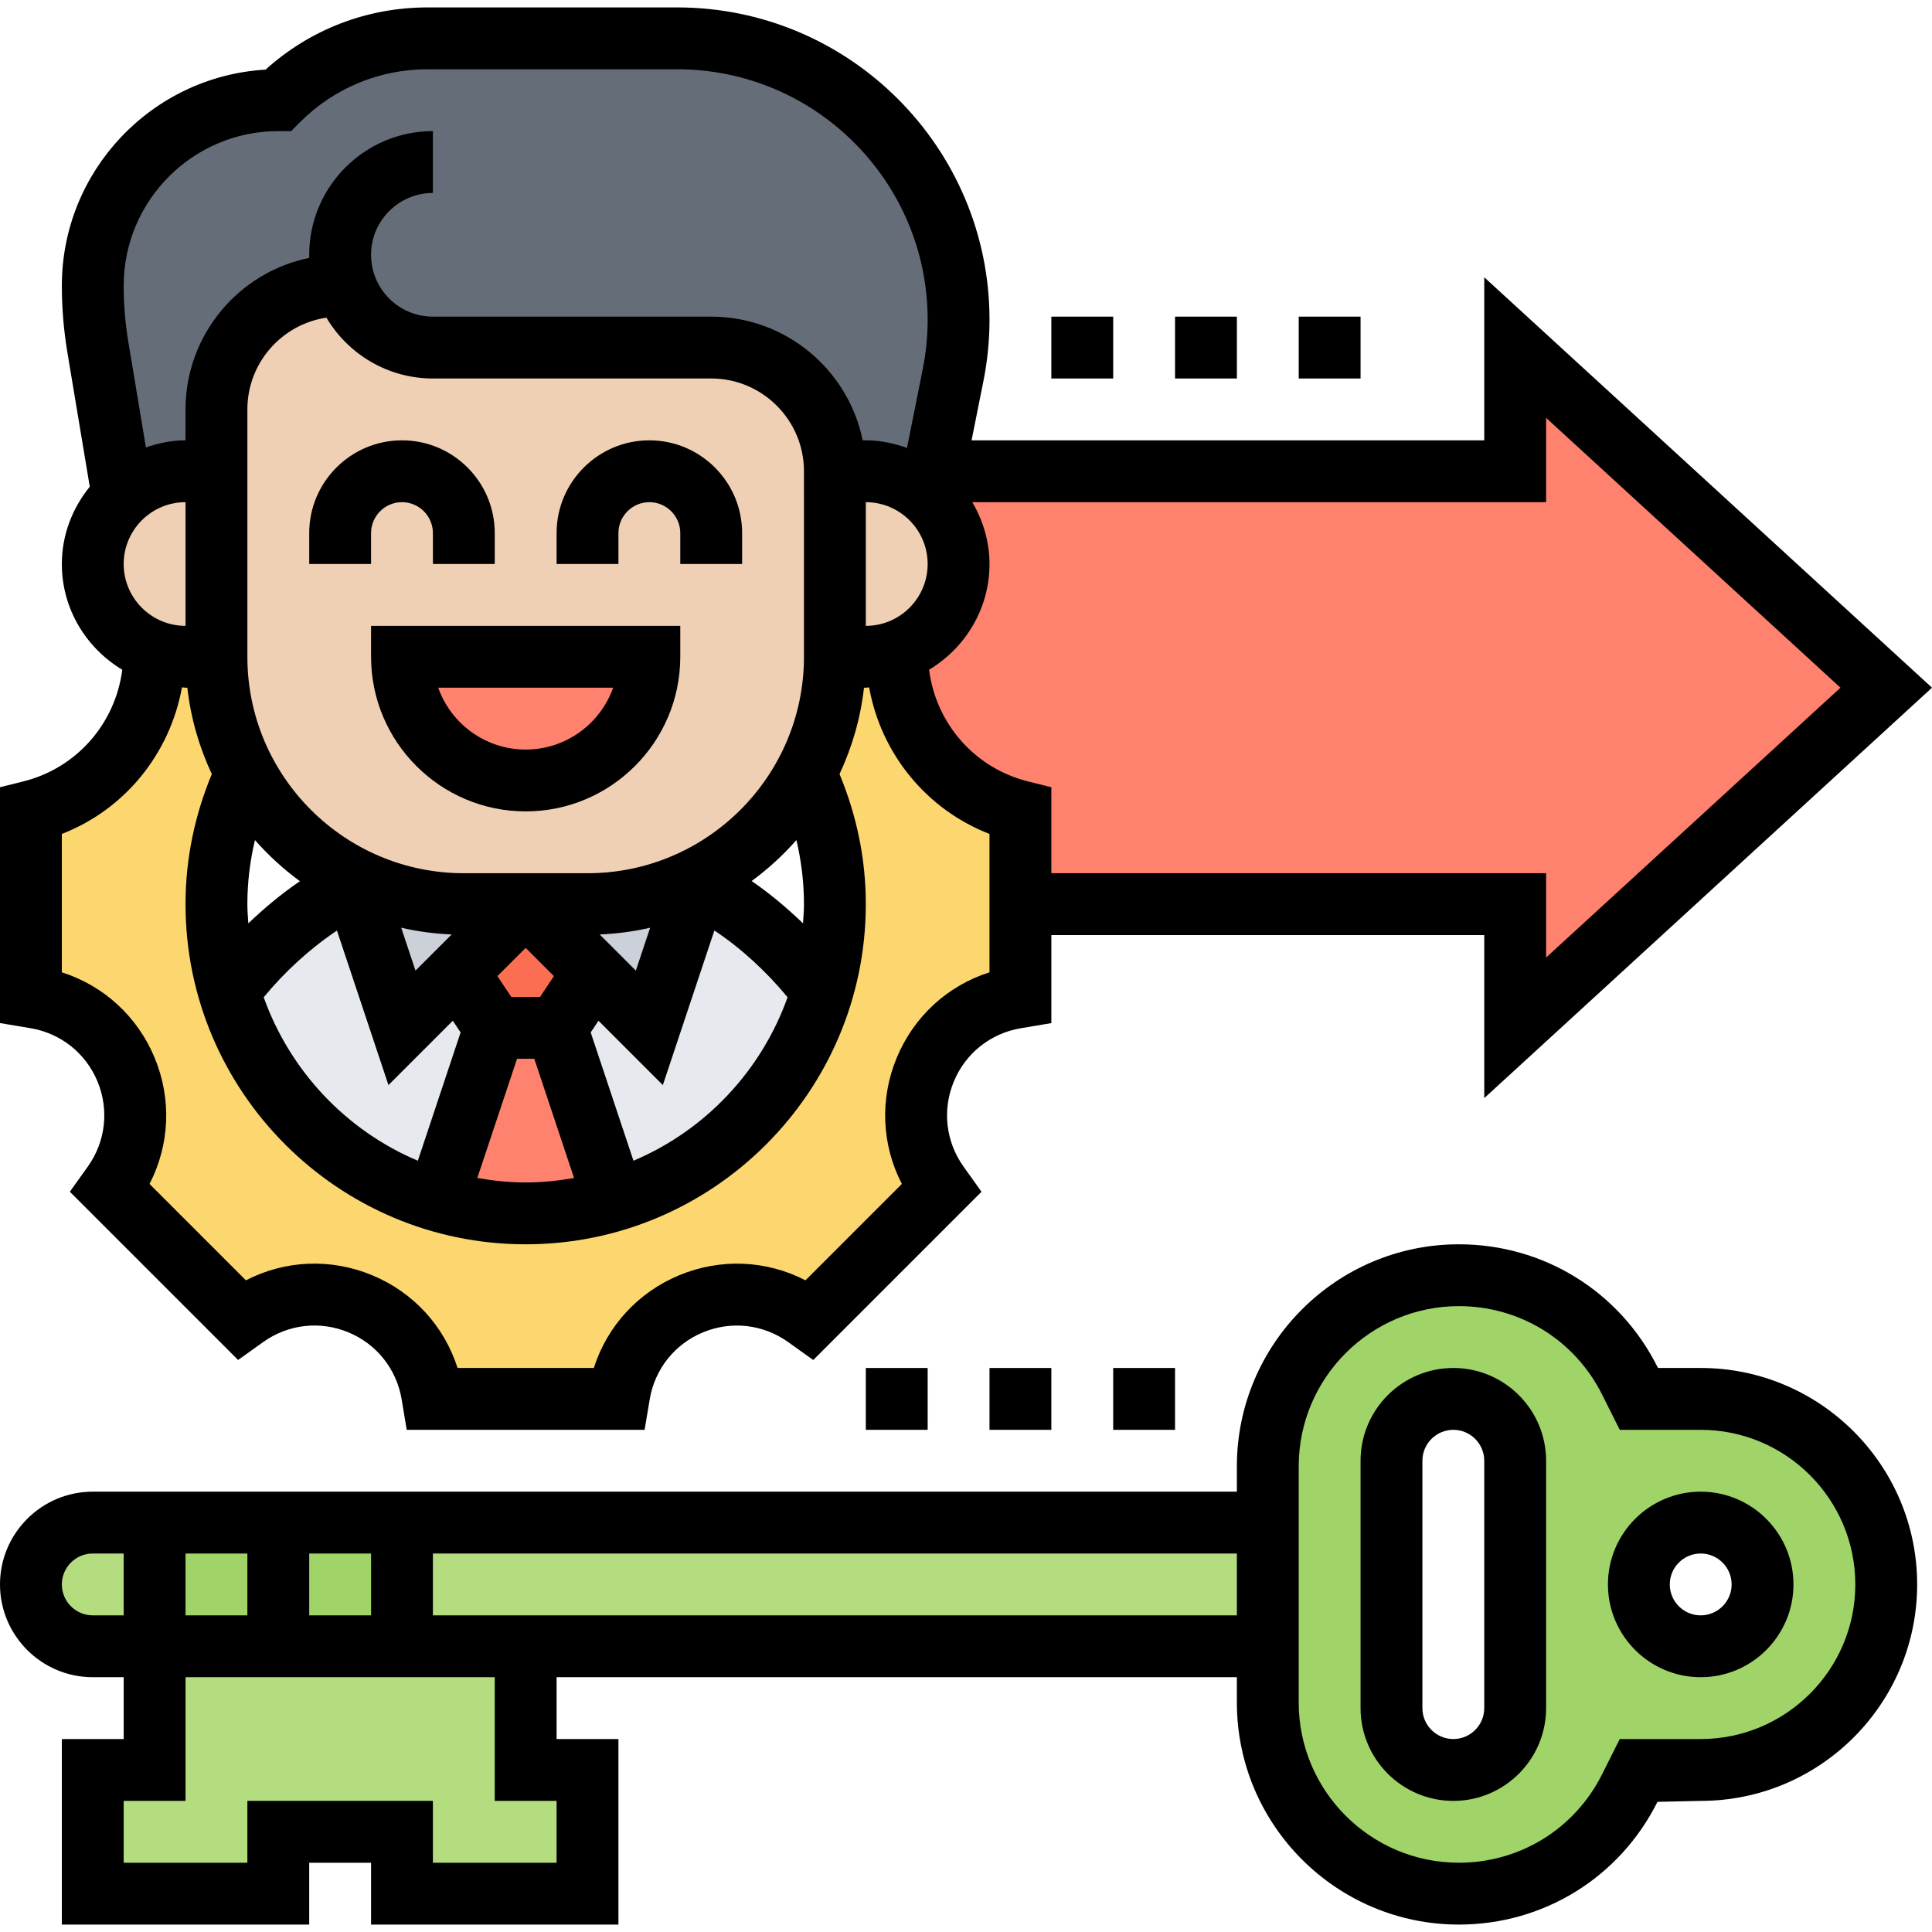 <svg id="_x33_0" enable-background="new 0 0 62.48 62" height="512" viewBox="0 0 62.48 62" width="512" xmlns="http://www.w3.org/2000/svg"><g><g><g><path d="m18 33 1.86 5.58c-.9.27-1.87.42-2.86.42s-1.96-.15-2.86-.42l1.86-5.58z" fill="#ff826e"/></g><g><path d="m19.2 31.2-1.2 1.8h-2l-1.2-1.8 2.2-2.2z" fill="#fc6e51"/></g><g><path d="m21 33 1.55-4.64c1.59.83 2.98 2.01 4.05 3.44-.95 3.25-3.5 5.82-6.74 6.78l-1.86-5.58 1.2-1.8z" fill="#e6e9ed"/></g><g><path d="m13 33 1.8-1.8 1.2 1.8-1.86 5.58c-3.24-.96-5.79-3.53-6.74-6.78 1.07-1.42 2.45-2.61 4.05-3.44z" fill="#e6e9ed"/></g><g><path d="m19 29c1.24 0 2.42-.28 3.47-.79l.08.15-1.55 4.64-1.8-1.8-2.2-2.2z" fill="#ccd1d9"/></g><g><path d="m14.8 31.2-1.8 1.8-1.55-4.64c.06-.04.13-.07.19-.1 1.02.47 2.16.74 3.36.74h2z" fill="#ccd1d9"/></g><g><path d="m11.18 9h-.01-.17c-2.21 0-4 1.79-4 4v2h-1c-.79 0-1.5.3-2.03.8l-.81-4.81c-.11-.66-.16-1.32-.16-1.99 0-1.66.67-3.16 1.76-4.24 1.08-1.09 2.58-1.76 4.24-1.76 1.28-1.28 3.02-2 4.83-2h8.07c5.03 0 9.1 4.07 9.1 9.1 0 .6-.06 1.2-.18 1.78l-.62 3.12-.16.8c-.53-.5-1.25-.8-2.04-.8h-1c0-2.21-1.79-4-4-4h-9c-.83 0-1.58-.34-2.12-.88-.31-.31-.56-.69-.7-1.12z" fill="#656d78"/></g><g><path d="m19 57v4h-6v-2h-4v2h-6v-4h2v-4h4 4 4v4z" fill="#b4dd7f"/></g><g><path d="m41 49v4h-24-4v-4z" fill="#b4dd7f"/></g><g><path d="m9 49h-4v4h4 4v-4z" fill="#a0d468"/></g><g><path d="m5 49v4h-2c-1.1 0-2-.9-2-2 0-.55.22-1.05.59-1.41.36-.37.86-.59 1.41-.59z" fill="#b4dd7f"/></g><g><path d="m55 45c3.31 0 6 2.69 6 6s-2.69 6-6 6h-2l-.29.58c-.53 1.05-1.32 1.9-2.28 2.5-.96.59-2.08.92-3.25.92-3.41 0-6.18-2.77-6.18-6.18v-1.82-4-1.82c0-1.7.69-3.25 1.81-4.37s2.67-1.81 4.37-1.81c2.34 0 4.48 1.32 5.53 3.42l.29.58zm2 6c0-1.1-.9-2-2-2s-2 .9-2 2 .9 2 2 2 2-.9 2-2zm-8 4v-8c0-.55-.22-1.05-.59-1.41-.36-.37-.86-.59-1.41-.59-1.1 0-2 .9-2 2v8c0 1.1.9 2 2 2s2-.9 2-2z" fill="#a0d468"/></g><g><path d="m5 20.82c.31.12.65.18 1 .18h1c0 1.36.34 2.64.94 3.76-.6 1.29-.94 2.73-.94 4.24 0 .97.14 1.91.4 2.8.95 3.25 3.5 5.82 6.74 6.78.9.27 1.87.42 2.86.42s1.96-.15 2.86-.42c3.24-.96 5.79-3.53 6.74-6.78.26-.89.4-1.83.4-2.8 0-1.51-.34-2.95-.94-4.24.6-1.12.94-2.4.94-3.76h1c.35 0 .69-.06 1-.18v.01.05c0 2.42 1.65 4.53 4 5.12v3 3l-.15.02c-1.31.22-2.42 1.1-2.93 2.33-.2.47-.29.98-.29 1.48 0 .79.24 1.58.72 2.24l.09.12-4.25 4.24-.12-.08c-1.08-.78-2.49-.94-3.72-.43s-2.11 1.62-2.33 2.93l-.02.15h-6l-.02-.15c-.22-1.31-1.1-2.42-2.33-2.93-.47-.2-.98-.29-1.48-.29-.79 0-1.58.24-2.24.72l-.12.08-4.25-4.24.09-.12c.78-1.08.94-2.49.43-3.72s-1.62-2.11-2.93-2.33l-.15-.02v-6c1.18-.3 2.18-.97 2.88-1.87.71-.91 1.12-2.04 1.12-3.25v-.05z" fill="#fcd770"/></g><g><path d="m30.2 15h18.8v-4l12 11-12 11v-4h-16v-3c-2.35-.59-4-2.7-4-5.12v-.05-.01c.43-.14.81-.39 1.12-.7.54-.54.88-1.29.88-2.12 0-.87-.37-1.65-.96-2.2z" fill="#ff826e"/></g><g><path d="m30.04 15.8c.59.55.96 1.33.96 2.2 0 .83-.34 1.58-.88 2.12-.31.31-.69.56-1.12.7-.31.12-.65.18-1 .18h-1v-6h1c.79 0 1.51.3 2.04.8z" fill="#f0d0b4"/></g><g><path d="m27 15v6c0 1.36-.34 2.64-.94 3.76-.8 1.5-2.06 2.71-3.59 3.45-1.05.51-2.23.79-3.47.79h-2-2c-1.2 0-2.34-.27-3.36-.74-1.58-.73-2.88-1.96-3.7-3.5-.6-1.12-.94-2.4-.94-3.76v-6-2c0-2.21 1.79-4 4-4h.17.01c.14.43.39.81.7 1.12.54.54 1.29.88 2.12.88h9c2.21 0 4 1.79 4 4z" fill="#f0d0b4"/></g><g><path d="m6 21c-.35 0-.69-.06-1-.18-.43-.14-.81-.39-1.12-.7-.54-.54-.88-1.29-.88-2.12 0-.87.37-1.66.97-2.2.53-.5 1.24-.8 2.03-.8h1v6z" fill="#f0d0b4"/></g><g><path d="m13 21h8c0 1.1-.45 2.1-1.17 2.83-.73.72-1.73 1.17-2.83 1.17-2.21 0-4-1.79-4-4z" fill="#ff826e"/></g></g><g><path d="m12 21c0 2.757 2.243 5 5 5s5-2.243 5-5v-1h-10zm7.829 1c-.413 1.164-1.525 2-2.829 2s-2.416-.836-2.829-2z"/><path d="m12 17c0-.551.449-1 1-1s1 .449 1 1v1h2v-1c0-1.654-1.346-3-3-3s-3 1.346-3 3v1h2z"/><path d="m21 14c-1.654 0-3 1.346-3 3v1h2v-1c0-.551.449-1 1-1s1 .449 1 1v1h2v-1c0-1.654-1.346-3-3-3z"/><path d="m3.154 34.736c.379.917.262 1.945-.315 2.752l-.58.812 5.441 5.441.812-.58c.807-.576 1.835-.695 2.752-.315.917.379 1.562 1.19 1.725 2.17l.164.984h7.693l.165-.984c.163-.979.808-1.79 1.725-2.169.916-.38 1.945-.261 2.752.315l.812.58 5.441-5.441-.58-.812c-.577-.807-.694-1.836-.315-2.752.379-.917 1.19-1.562 2.17-1.725l.984-.165v-2.847h14v5.273l14.48-13.273-14.48-13.273v5.273h-16.58l.384-1.92c.13-.65.196-1.316.196-1.98 0-5.57-4.53-10.1-10.099-10.1h-8.073c-1.955 0-3.799.711-5.24 2.012-3.669.214-6.588 3.266-6.588 6.988 0 .718.06 1.441.178 2.151l.725 4.349c-.556.687-.903 1.549-.903 2.5 0 1.455.789 2.719 1.954 3.419-.22 1.732-1.466 3.178-3.197 3.611l-.757.189v7.627l.984.165c.979.163 1.79.808 2.17 1.725zm46.846-18.736v-2.727l9.52 8.727-9.52 8.727v-2.727h-16v-2.781l-.757-.189c-1.731-.433-2.977-1.879-3.197-3.611 1.165-.7 1.954-1.964 1.954-3.419 0-.732-.212-1.409-.556-2zm-46 2c0-1.103.897-2 2-2v4c-1.103 0-2-.897-2-2zm22 3c0 3.86-3.14 7-7 7h-4c-3.86 0-7-3.14-7-7v-8c0-1.503 1.112-2.752 2.556-2.967.697 1.176 1.98 1.967 3.444 1.967h9c1.654 0 3 1.346 3 3zm-8.535 11h-.93l-.449-.673.914-.913.913.913zm-4.028-.851-.462-1.387c.528.122 1.073.194 1.631.218zm5.957-1.169c.558-.024 1.104-.096 1.631-.218l-.462 1.387zm-9.695-1.723c-.594.405-1.147.866-1.668 1.363-.014-.206-.031-.411-.031-.62 0-.707.086-1.399.245-2.073.434.495.922.94 1.454 1.33zm1.198 1.597 1.666 4.997 2.081-2.081.252.378-1.383 4.149c-2.318-.978-4.135-2.904-4.985-5.286.684-.827 1.479-1.56 2.369-2.157zm5.824 4.146h.558l1.285 3.855c-.509.089-1.03.145-1.564.145s-1.055-.056-1.564-.145zm3.765 3.297-1.383-4.149.252-.378 2.081 2.081 1.667-5c.89.596 1.684 1.333 2.367 2.159-.848 2.382-2.665 4.308-4.984 5.287zm5.514-8.297c0 .209-.017.413-.031.619-.52-.496-1.068-.962-1.661-1.367.53-.389 1.015-.832 1.448-1.325.158.673.244 1.365.244 2.073zm2-13c1.103 0 2 .897 2 2s-.897 2-2 2zm-19-12h.414l.293-.293c1.101-1.101 2.564-1.707 4.121-1.707h8.073c4.466 0 8.099 3.633 8.099 8.099 0 .533-.053 1.067-.157 1.588l-.511 2.558c-.419-.149-.863-.245-1.332-.245h-.101c-.465-2.279-2.484-4-4.899-4h-9c-1.103 0-2-.897-2-2s.897-2 2-2v-2c-2.206 0-4 1.794-4 4 0 .034 0 .067.001.1-2.28.464-4.001 2.485-4.001 4.9v1c-.451 0-.877.092-1.281.23l-.568-3.408c-.1-.601-.151-1.214-.151-1.822 0-2.757 2.243-5 5-5zm-7 22.729c2.034-.79 3.492-2.584 3.885-4.741.039.002.076.012.115.012h.059c.11.989.386 1.927.791 2.793-.554 1.334-.85 2.744-.85 4.207 0 6.065 4.935 11 11 11s11-4.935 11-11c0-1.463-.296-2.873-.85-4.207.405-.867.681-1.804.791-2.793h.059c.037 0 .071-.01.108-.011.384 2.143 1.848 3.947 3.892 4.74v4.475c-1.353.431-2.448 1.428-3.001 2.767-.554 1.337-.485 2.817.167 4.077l-3.117 3.117c-1.261-.651-2.739-.72-4.077-.167-1.339.554-2.337 1.649-2.767 3.001h-4.408c-.431-1.353-1.428-2.448-2.767-3.001-1.337-.554-2.815-.485-4.077.167l-3.117-3.117c.651-1.26.721-2.74.167-4.077-.555-1.339-1.651-2.337-3.003-2.767z"/><path d="m47 44c-1.654 0-3 1.346-3 3v8c0 1.654 1.346 3 3 3s3-1.346 3-3v-8c0-1.654-1.346-3-3-3zm1 11c0 .551-.449 1-1 1s-1-.449-1-1v-8c0-.551.449-1 1-1s1 .449 1 1z"/><path d="m55 48c-1.654 0-3 1.346-3 3s1.346 3 3 3 3-1.346 3-3-1.346-3-3-3zm0 4c-.551 0-1-.449-1-1s.449-1 1-1 1 .449 1 1-.449 1-1 1z"/><path d="m55 44h-1.382l-.015-.031c-1.225-2.448-3.686-3.969-6.423-3.969-3.959 0-7.18 3.221-7.18 7.18v.82h-37c-1.654 0-3 1.346-3 3s1.346 3 3 3h1v2h-2v6h8v-2h2v2h8v-6h-2v-2h22v.82c0 3.959 3.221 7.18 7.18 7.18 2.737 0 5.198-1.521 6.422-3.969l1.398-.031c3.86 0 7-3.14 7-7s-3.14-7-7-7zm-45 8v-2h2v2zm-4 0v-2h2v2zm-3 0c-.551 0-1-.449-1-1s.449-1 1-1h1v2zm15 6v2h-4v-2h-6v2h-4v-2h2v-4h10v4zm-4-6v-2h26v2zm41 4h-2.618l-.569 1.136c-.883 1.767-2.658 2.864-4.633 2.864-2.856 0-5.18-2.324-5.18-5.18v-7.64c0-2.856 2.324-5.18 5.18-5.18 1.975 0 3.75 1.097 4.634 2.864l.568 1.136h2.618c2.757 0 5 2.243 5 5s-2.243 5-5 5z"/><path d="m34 10h2v2h-2z"/><path d="m38 10h2v2h-2z"/><path d="m42 10h2v2h-2z"/><path d="m28 44h2v2h-2z"/><path d="m32 44h2v2h-2z"/><path d="m36 44h2v2h-2z"/></g></g></svg>
